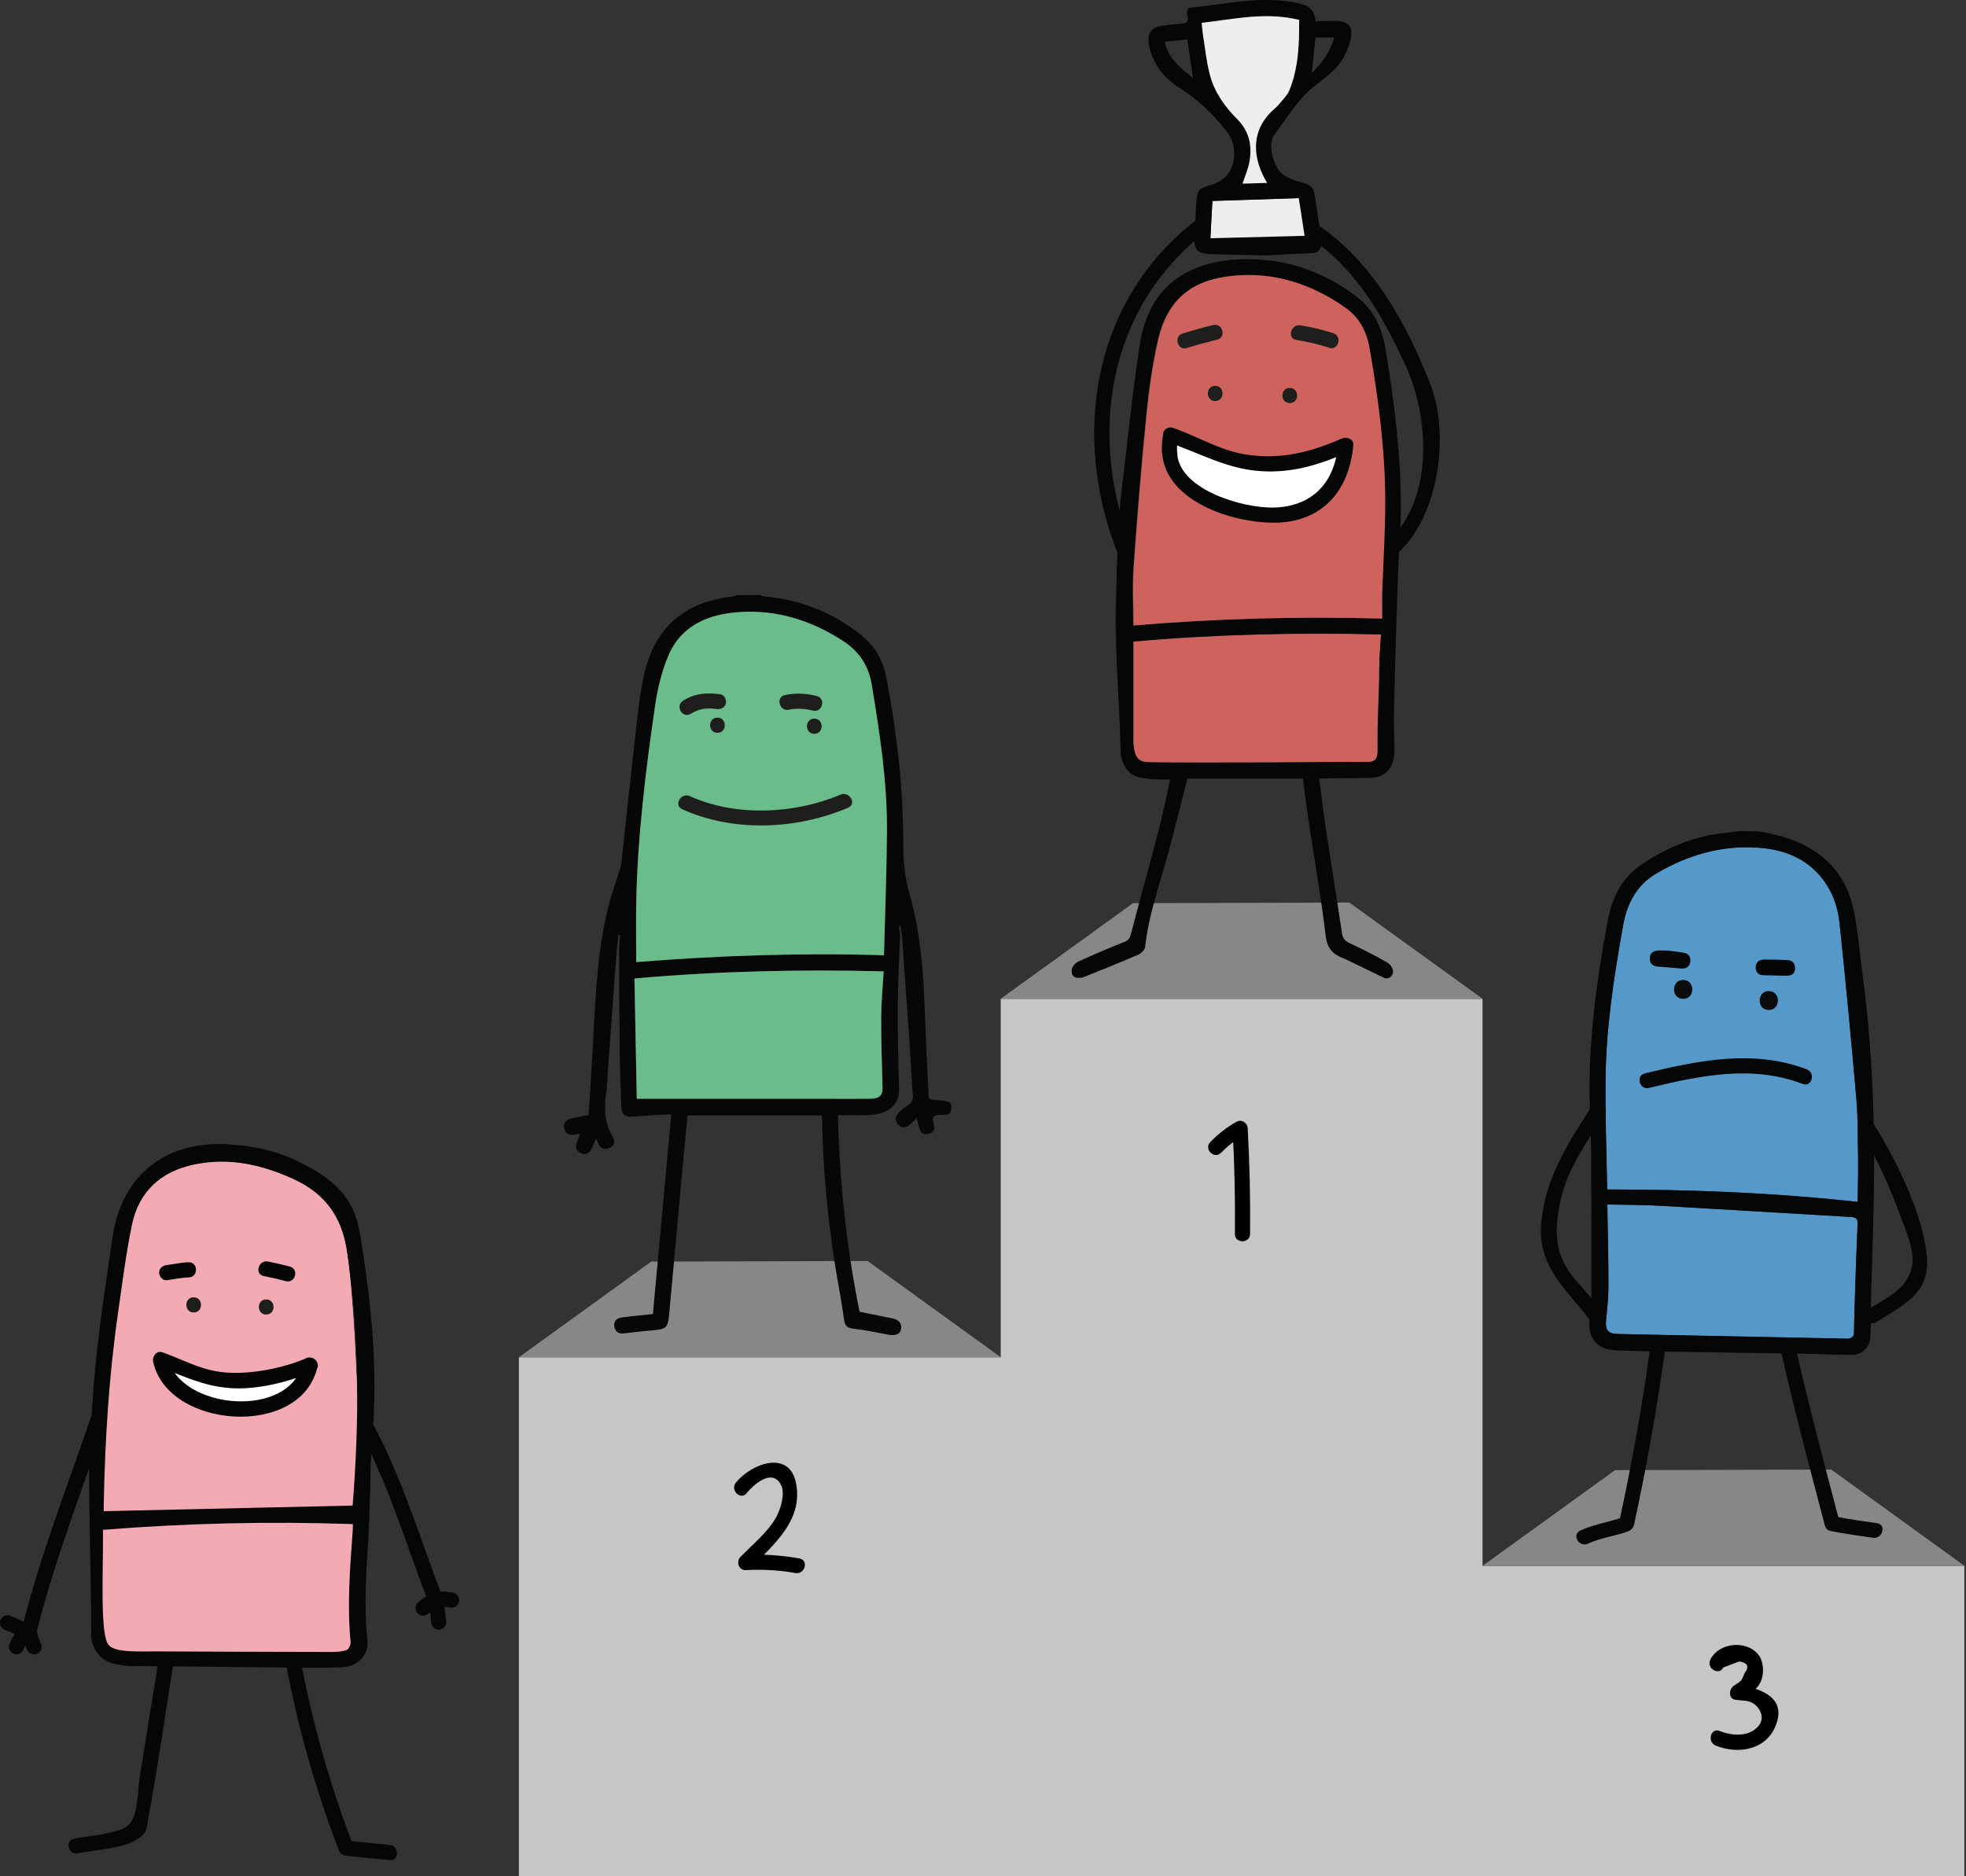 <?xml version="1.0" encoding="UTF-8"?>
<svg id="Lag_1" data-name="Lag 1" xmlns="http://www.w3.org/2000/svg" viewBox="0 0 311.21 297.03">
  <rect x="0" y="0" width="311.21" height="297.03" fill="#333333" stroke="none"/>
  <defs>
    <style>
      .cls-1 {
        fill: #050506;
      }

      .cls-1, .cls-2, .cls-3, .cls-4, .cls-5, .cls-6, .cls-7, .cls-8, .cls-9, .cls-10, .cls-11, .cls-12, .cls-13, .cls-14, .cls-15, .cls-16 {
        stroke-width: 0px;
      }

      .cls-2 {
        fill: #ce635d;
      }

      .cls-3 {
        fill: #040404;
      }

      .cls-4 {
        fill: #edeeed;
      }

      .cls-6 {
        fill: #5599ca;
      }

      .cls-7 {
        fill: #fff;
      }

      .cls-8 {
        fill: #f4aab2;
      }

      .cls-9 {
        fill: #0c0c0c;
      }

      .cls-10 {
        fill: #878787;
      }

      .cls-11 {
        fill: #1e1e1c;
      }

      .cls-12 {
        fill: #070708;
      }

      .cls-13 {
        fill: #050606;
      }

      .cls-14 {
        fill: #c6c6c6;
      }

      .cls-15 {
        fill: #444;
      }

      .cls-16 {
        fill: #6abc8b;
      }
    </style>
  </defs>
  <g>
    <rect class="cls-14" x="158.41" y="158.14" width="76.27" height="138.89"/>
    <rect class="cls-14" x="82.14" y="214.89" width="79.24" height="82.15"/>
    <rect class="cls-14" x="230.52" y="247.91" width="80.43" height="49.12"/>
    <polygon class="cls-10" points="158.41 214.88 158.41 214.89 82.14 214.89 103.1 199.74 103.11 199.74 137.34 199.65 158.41 214.88"/>
    <polygon class="cls-10" points="234.68 158.13 234.68 158.14 158.41 158.13 179.36 142.99 213.6 142.9 234.68 158.13"/>
    <polygon class="cls-10" points="310.95 247.9 310.95 247.91 234.69 247.91 255.66 232.76 289.88 232.67 310.95 247.9"/>
    <path class="cls-5" d="m193.3,182.51c1.1-1.13,2.25-2.03,3.62-2.81l-1.81-1.04c.31,5.57.43,11.14.37,16.71-.02,1.54,2.38,1.55,2.4,0,.06-5.58-.07-11.15-.37-16.71-.05-.9-.98-1.51-1.81-1.04-1.55.89-2.86,1.9-4.11,3.19-1.08,1.11.62,2.81,1.7,1.7h0Z"/>
    <path class="cls-5" d="m118.19,236.4c.96-1.17,4.01-4.11,5.45-1.28.69,1.35-.08,3.84-.76,5.07-1.32,2.4-3.82,4.39-5.7,6.35-.68.71-.23,2.11.85,2.05,2.67-.14,5.24-.01,7.88.46,1.51.27,2.16-2.04.64-2.31-2.84-.5-5.63-.7-8.52-.54l.85,2.05c3.63-3.78,8.21-7.48,7.15-13.32-.99-5.45-6.98-3.3-9.53-.22-.98,1.18.71,2.89,1.7,1.7h0Z"/>
    <path class="cls-5" d="m272.81,264l2.51-.95c1.36.22,1.63.85.82,1.88-.51,1.43-.63,1.21-1.73,2-.73.53-.84,2.02.29,2.19.79.12,1.84.07,2.55.41,1.26.62,2.2,2.32,1.19,3.63-1.46,1.9-4.24,1.7-6.21.9-1.43-.58-2.05,1.74-.64,2.31,3.51,1.43,7.87.71,9.44-3.02,1.89-4.47-2.06-5.99-5.7-6.55l.29,2.19c1.34-.96,2.68-1.42,3.24-3.11.39-1.2.29-2.91-.53-3.92-1.95-2.38-6.3-1.87-7.59.81-.67,1.39,1.4,2.6,2.07,1.21h0Z"/>
  </g>
  <g>
    <g>
      <g>
        <path class="cls-2" d="m179.4,120.65v-19.06c12.88-1.15,25.95-1.45,39.22-1.13-.1,1.8-.28,3.5-.28,5.2-.01,4.35.02,8.7.1,13.05.02,1.26-.39,1.84-1.66,1.94-.12,0-.24,0-.36,0-12.05.02-24.1.04-36.15.06-.2,0-.39-.03-.87-.06Z"/>
        <g>
          <path class="cls-13" d="m176.78,89.95c-.02,2.99-.21,5.99-.17,8.98.09,7.67.62,12.53.78,20.2.08,1.92,1.34,3.66,3,3.96,2.09.37,2.61.31,4.85.31-.64,2.83-1.17,5.56-1.88,8.25-1.41,5.43-2.94,10.83-4.35,16.27-.18.68-.4.96-1.03,1.21-2.47.98-4.92,2.02-7.34,3.13-.45.21-.97.84-.99,1.29-.02.43-.05,1.11.91,1.28.84-.01.86-.08,1.28-.25,2.8-1.1,5.57-2.24,8.33-3.42.47-.2,1.05-.77,1.1-1.22.53-4.91,2.17-9.54,3.48-14.26,1.13-4.06,2.12-8.16,3.21-12.41h18.29c.3,2.28.58,4.6.93,6.91.9,5.99,1.95,11.97,2.67,17.98.25,2.1,1.19,2.98,3.01,3.64l6.3,3.05c.5.2,1.24-.09,1.34-.85.1-.74-.52-1.4-.96-1.65-1.93-1.1-3.92-2.11-5.94-3.04-.76-.35-1.05-.78-1.17-1.57-.8-5.37-1.68-10.73-2.49-16.1-.41-2.75-.74-5.51-1.12-8.4l8.11-.08c2.69-.06,3.86-1.96,3.82-4.64-.03-1.83-.14-3.64-.1-5.47.17-7.79.42-15.57.69-23.35l.2-3.97c.07-1.49.18-2.96.2-4.44.1-8.74-.99-17.37-2.4-25.97-.56-3.41-1.86-6.3-4.69-8.43-5.46-4.1-11.58-6.13-18.39-5.83-8.76.38-14.51,4.7-15.85,13.58-1.19,7.85-1.99,15.76-2.94,23.64-.19,1.55-.25,3.12-.37,4.68m41.23,22.68c-.01,4.35-.34,8.34-.26,12.69.02,1.26-.03,2.2-1.3,2.3-.12,0-.24,0-.36,0-12.05.02-22.62.35-34.66.05-2.35-.06-2.15-2.07-2.35-3.05v-16.07c12.88-1.15,25.95-1.45,39.22-1.13-.1,1.8-.28,3.5-.28,5.2Zm.41-11.82c-.04,1.31,0,2.63,0,4.12-13.28-.38-26.37,0-39.38,1.09,0-3.08-.18-6.12.03-9.13.57-8,1.21-16,2.01-23.98.4-4.01.94-8.03,1.83-11.95,1.46-6.42,5.17-9.6,11.73-10.29,6.59-.69,12.52,1.24,17.9,5,2.24,1.57,3.42,3.8,3.88,6.49,1.39,8.04,2.47,16.11,2.47,24.28,0,4.79-.31,9.58-.47,14.36Z"/>
          <path class="cls-2" d="m218.81,97.94c-13.28-.38-26.37,0-39.38,1.09,0-3.08-.18-6.12.03-9.13.57-8,1.21-16,2.01-23.98.4-4.01.94-8.03,1.83-11.95,1.46-6.42,5.17-9.6,11.73-10.29,6.59-.69,12.52,1.24,17.9,5,2.24,1.57,3.42,3.8,3.88,6.49,1.39,8.04,2.47,16.11,2.47,24.28,0,4.79-.31,9.58-.47,14.36-.04,1.31,0,2.63,0,4.12Z"/>
        </g>
      </g>
      <path class="cls-11" d="m192.36,63.49c1.54,0,1.55-2.4,0-2.4s-1.55,2.4,0,2.4h0Z"/>
      <path class="cls-11" d="m204.17,63.82c1.54,0,1.55-2.4,0-2.4s-1.55,2.4,0,2.4h0Z"/>
      <path class="cls-11" d="m187.86,55.1c1.59-.49,3.2-.93,4.82-1.33,1.5-.36.86-2.68-.64-2.31-1.62.39-3.23.84-4.82,1.33-1.47.45-.84,2.77.64,2.31h0Z"/>
      <path class="cls-11" d="m205.21,53.82c1.77.28,3.5.69,5.2,1.24,1.47.48,2.1-1.84.64-2.31-1.7-.55-3.43-.96-5.2-1.24-1.51-.24-2.16,2.07-.64,2.31h0Z"/>
    </g>
    <g>
      <path class="cls-7" d="m185.19,72.1c-.07,2.15,1.61,4.02,3.33,5.31s3.8,2,5.86,2.66c1.89.6,3.81,1.19,5.78,1.38,1.26.12,1.01.14,2.28.07.87-.05,2.08-.28,2.92-.53.66-.2,1.65-.45,2.26-.77.8-.43,2.04-1.36,2.7-1.98,1.64-1.55,2.62-5.51,2.71-7.77-6.11,2.74-8.71,3.18-13.33,2.93-7.13-.4-7.8-2.41-14.39-4.51-.1.34-.23,2.53-.15,2.89l.04.33Z"/>
      <path class="cls-13" d="m183.99,72.1c.91,7.39,11.14,10.65,17.58,10.66,7.68.02,12.02-5.01,12.65-12.29.09-1.01-1.06-1.36-1.81-1.04-5.08,2.22-9.92,3.44-15.49,2.48-3.96-.68-7.52-2.9-11.31-4.19-.56-.19-1.39.22-1.48.84-.16,1.17-.3,2.36-.15,3.54.19,1.51,2.6,1.53,2.4,0-.12-.96-.07-1.95.06-2.9l-1.48.84c5.07,1.73,9.25,4.23,14.71,4.56,5.05.31,9.34-1.08,13.94-3.09l-1.81-1.04c-.52,5.99-4.13,9.78-10.25,9.89-4.83.09-14.5-2.75-15.18-8.26-.19-1.51-2.59-1.53-2.4,0Z"/>
    </g>
  </g>
  <path class="cls-13" d="m221.28,87.56c6.52-5.92,8.26-18.87,5.1-26.84-3.72-9.39-8.78-18.69-17.13-24.68-1.26-.9-2.46,1.18-1.21,2.07,6.85,4.92,10.91,12.08,14.38,19.59,3.85,8.33,4.67,21.34-2.84,28.16-1.15,1.04.56,2.73,1.7,1.7h0Z"/>
  <path class="cls-13" d="m179.27,87.04c-7.15-17.96-4.1-38.21,11.69-50.43,1.22-.94-.49-2.63-1.7-1.7-16.38,12.67-19.72,34.13-12.31,52.77.56,1.42,2.89.8,2.31-.64h0Z"/>
  <g>
    <path class="cls-4" d="m198.2,38.27c-2.34.08-3.33-.53-6.6-.56.11-1.97.21-3.83.32-5.9,4.58-.15,9.09-.3,13.68-.45.23,1.58,1.15,4.71,1.38,6.29l-8.78.62Z"/>
    <g>
      <path class="cls-13" d="m208.11,40.03c1.12-.33,1.2-1.41,1.02-2.6-.33-2.21-.72-4.41-1.03-6.62-.17-1.19-.86-1.64-1.96-1.91-1.05-.26-2.13-.66-3.03-1.25-1.52-1-2.47-4.84-1.46-6.2,1.76-2.38,4.01-6.02,6.41-7.82,2.88-2.16,4.66-3.54,5.65-7.06.64-2.3-.25-3.35-2.62-3.27-.95.03-1.89.03-2.83.05q-.17-2.19-2.21-2.7c-3.54-.9-7.1-.74-10.68-.3-2.34.29-4.67.6-7.01.89-.14.02-.15.06-.22.09-.72.65.38,1.78-.46,2.31-1.34.23-2.45.25-3.55.41-2.02.3-2.62,1.2-2.21,3.25.59,2.93,2.42,5.11,4.79,6.61,2.87,1.82,5.21,4.05,7.3,6.68.92,1.15,1.35,2.3,1.36,3.67.02,2.58-1.33,4.36-3.79,5.06-1.86.53-2.08.79-2.21,2.79-.12,1.75-.2,3.5-.32,5.25-.13,2.08.43,2.78,2.52,2.87,2.94.11,5.88.14,8.81.21l7.72-.4Zm-19.27-27.69c-1.99-1.59-3.89-3.04-4.46-5.73,1.25-.13,2.38-.25,3.56-.37.3,2.02.59,3.96.91,6.1Zm2.76,25.38c.11-1.97.21-3.83.32-5.9,4.58-.15,9.09-.3,13.68-.45.23,1.58.68,4.39.91,5.97m-2.44-23c-.32.78-1.01,1.42-1.55,2.1-.25.31-.54.58-.84.84-4.09,3.6-3.23,8.25-1.12,11.69-1.37.04-2.64.08-3.87.11.38-1.16.89-2.3,1.1-3.49.44-2.51-.02-4.78-1.93-6.71-1.96-1.96-3.59-4.24-4.32-6.95-.57-2.11-.77-4.31-1.12-6.47-.09-.58-.13-1.17-.2-1.83,5.11-.59,10.16-1.77,15.43-.47.02,3.83-.1,7.6-1.56,11.17Zm3.58-2.76c.21-2.09.39-3.81.58-5.63.95,0,1.92-.01,2.99-.02-.63,2.18-1.83,3.87-3.57,5.65Z"/>
      <path class="cls-4" d="m200.56,28.96c-1.37.04-2.64.08-3.87.11.38-1.16.89-2.3,1.1-3.49.44-2.51-.02-4.78-1.93-6.71-1.96-1.96-3.59-4.24-4.32-6.95-.57-2.11-.77-4.31-1.12-6.47-.09-.58-.13-1.17-.2-1.83,5.11-.59,10.16-1.77,15.43-.47.02,3.83-.1,7.6-1.56,11.17-.32.78-1.01,1.42-1.55,2.1-.25.31-.54.58-.84.84-4.09,3.6-3.23,8.25-1.12,11.69Z"/>
    </g>
  </g>
  <g>
    <g>
      <path class="cls-12" d="m140.91,211.37c-1.83-.33-3.65-.75-5.49-.96-1.45-.17-1.67-.38-1.87-1.87-.35-2.61-.87-5.19-1.29-7.79-1.24-7.7-1.96-15.44-2.12-23.24,0-.28-.04-.55-.06-.9h-21.25c-.22,2.29-.45,4.62-.66,6.95-.75,8.19-1.48,16.38-2.25,24.57-.2,2.11-.47,2.31-2.55,2.49-1.54.13-3.09.3-4.63.49-.9.11-1.4-.34-1.51-1.15-.11-.82.42-1.25,1.18-1.37.82-.13,1.66-.2,2.49-.29.79-.09,1.58-.17,2.45-.26.97-10.48,1.93-20.93,2.91-31.61-2.1.12-4.15.18-6.18.37-1.11.1-1.7-.37-1.74-1.66-.09-2.95-.22-5.91-.25-8.86-.06-5.39-.06-10.78-.09-16.17.05-.7.09-1.4.14-2.1-.08,0-.15-.01-.23-.02-.09.72-.18,1.45-.26,2.17-.48,6.57-.97,13.13-1.45,19.7-.07,1-.08,2-.22,2.98-.36,2.49-.36,4.9,1.03,7.15.42.69.24,1.48-.59,1.79-.74.28-1.42.06-1.73-.79-.07-.19-.17-.36-.34-.72-.26.61-.46,1.09-.68,1.57-.32.7-.83,1.09-1.62.78-.8-.32-1.04-.92-.74-1.74.15-.41.29-.82.49-1.37-.35.05-.59.08-.84.12-.83.16-1.46-.15-1.66-.97-.21-.86.33-1.37,1.11-1.57.84-.22,1.71-.35,2.76-.55.22-3.53.46-7.1.66-10.68.42-7.69.65-15.41,2.62-22.92.48-1.85,1.2-3.63,1.73-5.47.23-.79.27-1.63.36-2.46.78-7.14,1.53-14.29,2.35-21.42.25-2.22.55-4.44,1.03-6.62,1.66-7.54,6.33-11.67,14.01-12.51.28-.03.55-.17.82-.25,1.2,0,2.39,0,3.59,0,.2.07.4.2.6.22,5.61.48,10.65,2.42,15.1,5.9,2.22,1.73,3.69,3.91,4.22,6.72,1.63,8.64,2.74,17.35,2.71,26.16,0,2.84.22,5.58,1.01,8.33,2.06,7.2,2.28,14.64,2.55,22.06.12,3.42.33,6.84.5,10.18.22.69,3.32.06,3.55,1.17,0,.16.15,1-.38,1.41-.83.37-2-.08-2.41.47-.5.7.92,2.24-.73,2.66-1.83.46-1.43-1.42-2-2.4-.4.38-.71.68-1.03.96-.59.52-1.23.62-1.81.05-.61-.6-.56-1.3.03-1.9.44-.45.91-.91,1.45-1.23.68-.41.86-.9.79-1.68-.2-2.42-.3-4.85-.46-7.28-.41-5.92-.83-11.84-1.24-17.77-.09-.56-.18-1.11-.27-1.67-.07,0-.13.02-.2.02.05.55.1,1.09.15,1.64-.12,3.59-.33,7.18-.35,10.78-.02,4.38.04,8.77.2,13.16.07,1.86-.66,3.12-2.23,3.85-.79.37-1.75.47-2.65.51-1.57.08-3.15.02-4.79.02.23,10.68,1.38,21.04,3.41,31.13,1.82.37,3.46.69,5.09,1.03.84.17,1.57.54,1.5,1.55-.08,1.08-.93,1.14-1.77,1.12Zm-.97-60.12c.17-6.62.42-13.09.47-19.55.06-7.86-1.14-15.61-2.42-23.34-.49-2.95-1.99-5.19-4.44-6.8-5.04-3.31-10.56-5.06-16.61-4.63-4.87.35-9.11,2.12-11.15,6.94-1.06,2.5-1.7,5.25-2.09,7.94-1.5,10.36-2.77,20.75-2.98,31.24-.06,3.07,0,6.14,0,9.29,12.95-1.03,26.02-1.5,39.23-1.08Zm-39.14,22.72h3.26c8.48,0,16.96,0,25.44,0,2.75,0,5.49.02,8.24,0,1.49-.01,1.99-.54,1.96-1.77-.1-3.71-.22-7.42-.21-11.13,0-2.39.25-4.77.39-7.27-13.2-.34-26.28-.05-39.45,1.13.12,6.43.25,12.72.37,19.05Z"/>
      <path class="cls-16" d="m139.94,151.24c-13.21-.42-26.28.05-39.23,1.08,0-3.15-.05-6.22,0-9.29.2-10.49,1.47-20.88,2.98-31.24.39-2.7,1.03-5.44,2.09-7.94,2.04-4.82,6.28-6.59,11.15-6.94,6.05-.43,11.57,1.33,16.61,4.63,2.45,1.61,3.95,3.85,4.44,6.8,1.28,7.73,2.48,15.48,2.42,23.34-.05,6.46-.3,12.93-.47,19.55Z"/>
      <path class="cls-16" d="m100.8,173.97c-.12-6.34-.24-12.63-.37-19.05,13.17-1.17,26.25-1.47,39.45-1.13-.14,2.5-.38,4.89-.39,7.27-.02,3.71.11,7.42.21,11.13.03,1.23-.46,1.75-1.96,1.77-2.75.03-5.49,0-8.24,0-8.48,0-16.96,0-25.44,0h-3.26Z"/>
    </g>
    <path class="cls-11" d="m107.99,128.12c8.14,3.69,18.12,3.23,26.27-.24,1.42-.6.2-2.67-1.21-2.07-7.25,3.09-16.61,3.53-23.85.24-1.4-.63-2.62,1.43-1.21,2.07h0Z"/>
    <path class="cls-11" d="m113.57,116.02c1.54,0,1.55-2.4,0-2.4s-1.55,2.4,0,2.4h0Z"/>
    <path class="cls-11" d="m128.9,116.18c1.54,0,1.55-2.4,0-2.4s-1.55,2.4,0,2.4h0Z"/>
    <path class="cls-11" d="m109.34,113.02c1.33-.83,2.52-.98,4.07-.77.65.09,1.28-.16,1.48-.84.16-.56-.2-1.39-.84-1.48-2.18-.3-4.02-.18-5.92,1.01-1.31.82-.1,2.89,1.21,2.07h0Z"/>
    <path class="cls-11" d="m124.89,112.36c1.2-.27,2.57-.16,3.77.15,1.5.38,2.14-1.93.64-2.31-1.63-.42-3.41-.51-5.05-.15-1.51.34-.87,2.65.64,2.31h0Z"/>
  </g>
  <g>
    <g>
      <path class="cls-6" d="m294.12,183.06c-.02-.76-.03-1.53-.04-2.28s-.02-1.51-.03-2.27-.03-1.5-.06-2.25-.08-1.49-.14-2.24c-.2-2.33-.41-4.66-.62-6.98s-.43-4.65-.65-6.98c-.22-2.33-.45-4.65-.68-6.98-.23-2.33-.47-4.65-.72-6.97-.07-.7-.19-1.4-.36-2.08s-.38-1.34-.65-1.99-.59-1.27-.96-1.86-.8-1.17-1.29-1.71c-.66-.74-1.37-1.36-2.13-1.88s-1.56-.94-2.39-1.28-1.71-.59-2.61-.77-1.83-.29-2.77-.35c-1.42-.09-2.8-.05-4.16.09s-2.69.39-4,.74-2.59.8-3.85,1.34-2.5,1.17-3.72,1.88c-.81.47-1.51,1-2.11,1.59s-1.11,1.24-1.54,1.94-.78,1.46-1.06,2.27-.5,1.67-.66,2.58c-.37,2.03-.72,4.06-1.04,6.09s-.62,4.07-.87,6.11c-.25,2.04-.46,4.08-.61,6.13s-.24,4.11-.26,6.17c-.01,1.42,0,2.85,0,4.27s.04,2.85.07,4.28.07,2.87.1,4.31.07,2.89.09,4.34c3.3,0,6.59.03,9.89.1,3.3.07,6.59.18,9.9.33s6.6.35,9.91.61c3.31.25,6.62.56,9.94.92l.02-1.14.02-1.1.02-1.07.02-1.06v-2.84Z"/>
      <g>
        <path class="cls-6" d="m254.43,190.71c.07,4.47.18,8.63.18,12.79,0,1.84-.19,3.68-.38,5.52-.16,1.53.3,2.14,1.85,2.18,1.64.04,3.29.07,4.93.1,10.47.21,20.95.42,31.42.64.23,0,.47,0,1.05.02.05-2.38.07-4.69.15-7,.12-3.73.25-7.46.41-11.18.03-.78-.21-1.05-.99-1.1-10.2-.59-20.4-1.22-30.6-1.8-2.63-.15-5.28-.12-8.02-.18Z"/>
        <path class="cls-13" d="m286.76,214.33c2.62.18,4.07.15,6.42.17,1.7.01,2.8-1.37,2.88-2.65.16-2.56.04-3.72.12-6.29.19-6.86.45-13.73.48-20.59.04-10.44-.48-20.86-1.89-31.21-.43-3.18-.66-6.39-1.31-9.52-1.47-7.15-6.59-11.39-15.27-12.62l-2.53-.05c-1.44.16-3.63.39-4.82.62-3.95.77-7.54,2.35-10.88,4.6-3.25,2.19-4.78,5.28-5.48,9.07-1.77,9.53-3.07,19.09-2.84,28.82.01.52.04,1.04.06,1.56.02.51.05,1.02.09,1.76l.08,4.16c.04,7.95.06,15.89.04,23.84,0,1.16-.25,2.31-.33,3.47-.15,2.33,1.33,4.1,3.7,4.27,2.2.16,4.41.16,6.62.23l24.86.38Zm7.38-28.42l-.04,2.14-.05,2.24c-6.64-.73-13.25-1.22-19.85-1.53-6.6-.31-13.19-.43-19.78-.44-.05-2.91-.13-5.78-.19-8.65-.06-2.86-.1-5.71-.08-8.55.04-4.13.36-8.22.86-12.3.5-4.08,1.17-8.14,1.9-12.2.33-1.82.86-3.44,1.72-4.85.86-1.41,2.04-2.59,3.66-3.54,2.43-1.42,4.95-2.51,7.57-3.21,2.62-.7,5.33-1,8.17-.83,1.89.12,3.71.45,5.38,1.12,1.67.67,3.2,1.68,4.52,3.16.97,1.09,1.71,2.29,2.25,3.58.54,1.29.86,2.65,1.01,4.06.49,4.65.95,9.3,1.4,13.95.44,4.65.86,9.31,1.27,13.96.13,1.49.18,2.98.2,4.49s.03,3.02.07,4.55m-33.11,28.24c-1.64-.03-3.29-.06-4.93-.1-1.56-.04-2.01-.65-1.85-2.18.19-1.83.38-3.68.38-5.52,0-4.16-.11-8.32-.18-12.79,2.74.06,5.39.03,8.02.18,10.2.57,20.4,1.21,30.6,1.8.78.04,1.02.32.99,1.1-.17,3.73-.3,7.45-.41,11.18-.07,2.31-.13,3.71-.18,6.09.05.71-.78.89-1.02.89-10.47-.21-20.95-.42-31.42-.64Z"/>
        <path class="cls-15" d="m275.13,131.53l3.37.07-3.37-.07Z"/>
      </g>
      <path class="cls-12" d="m263.97,150.5c.9.11,1.73.19,2.55.34.79.14,1.17.66,1.04,1.47-.14.83-.7,1.09-1.48,1.03-1.11-.09-2.22-.22-3.33-.27-.91-.04-1.6-.32-1.6-1.35,0-1,.74-1.22,1.57-1.24.44,0,.88.01,1.25.02Z"/>
      <path class="cls-3" d="m281,154.44c-.6-.01-1.2-.03-1.8-.03-.84,0-1.29-.49-1.28-1.26,0-.78.52-1.23,1.32-1.23,1.24,0,2.47.02,3.71.08.81.04,1.22.55,1.2,1.34-.02.77-.49,1.14-1.25,1.14-.64,0-1.28-.02-1.91-.03Z"/>
    </g>
    <path class="cls-13" d="m251.92,175.19c-3.77,5.99-7.23,11.08-7.93,18.3-.67,6.91,3.62,10.26,7.52,15.28.94,1.22,2.63-.49,1.7-1.7-1.45-1.88-3.19-3.52-4.59-5.43-2.61-3.54-2.51-7.13-1.65-11.33,1.09-5.27,4.21-9.44,7.03-13.91.83-1.31-1.25-2.52-2.07-1.21h0Z"/>
    <path class="cls-13" d="m294.38,178.94c2.7,4.28,4.71,8.88,6.46,13.62.79,2.15,2.11,5.06,1.9,7.36-.36,3.99-4.11,5.56-6.91,7.33-1.3.83-.1,2.9,1.21,2.07,4.96-3.15,8.81-4.76,7.88-11.32s-4.8-14.47-8.47-20.28c-.82-1.3-2.9-.1-2.07,1.21h0Z"/>
    <path class="cls-13" d="m261.24,213.26c-1.28,9.23-2.9,18.39-4.88,27.49-.33,1.51,1.99,2.15,2.31.64,1.97-9.1,3.6-18.26,4.88-27.49.21-1.51-2.1-2.16-2.31-.64h0Z"/>
    <path class="cls-13" d="m282,214.27c2.08,9.19,4.49,18.18,6.87,27.27.39,1.49,2.71.86,2.31-.64-2.38-9.09-4.79-18.09-6.87-27.27-.34-1.51-2.66-.87-2.31.64h0Z"/>
    <path class="cls-13" d="m289.96,242.43c2.16.43,4.35.72,6.53,1.04,1.51.22,2.16-2.09.64-2.31-2.18-.32-4.37-.61-6.53-1.04-1.51-.3-2.15,2.01-.64,2.31h0Z"/>
    <path class="cls-13" d="m257.15,240.12c-2.29.86-4.78,1.17-7,2.21-1.4.66-.18,2.73,1.21,2.07,2-.94,4.34-1.19,6.42-1.97,1.43-.54.81-2.86-.64-2.31h0Z"/>
  </g>
  <g>
    <path class="cls-9" d="m266.44,158.15c1.93,0,1.93-3,0-3s-1.93,3,0,3h0Z"/>
    <path class="cls-9" d="m279.99,159.91c1.93,0,1.93-3,0-3s-1.93,3,0,3h0Z"/>
    <path class="cls-13" d="m261.01,172.25c8.1-1.95,16.31-3.71,24.36-.63,1.44.55,2.07-1.77.64-2.31-8.42-3.23-17.15-1.41-25.63.63-1.5.36-.87,2.68.64,2.31h0Z"/>
  </g>
  <g>
    <path class="cls-8" d="m15.77,261.84c13.2-.3,27.62.89,40.67.6,1.05-13.25.47-50.81-1.52-64.27-.83-5.62-3.53-9.25-8.51-11.52-5.03-2.3-10.2-3.45-15.7-2.3-5.28,1.1-8.78,4.27-9.88,9.62-.93,4.52-3.28,9.73-3.94,14.3"/>
    <path class="cls-11" d="m42.14,208.13c1.54,0,1.55-2.4,0-2.4s-1.55,2.4,0,2.4h0Z"/>
    <path class="cls-11" d="m30.66,207.8c1.54,0,1.55-2.4,0-2.4s-1.55,2.4,0,2.4h0Z"/>
    <path class="cls-1" d="m45.04,198.45c-1.15-.31-2.31-.57-3.48-.8-1.51-.29-2.16,2.03-.64,2.31,1.17.22,2.33.49,3.48.8,1.49.4,2.13-1.92.64-2.31h0Z"/>
    <path class="cls-1" d="m29.54,196.91c-1.19.03-2.31.3-3.48.44-.64.08-1.2.5-1.2,1.2,0,.59.55,1.28,1.2,1.2,1.17-.14,2.29-.42,3.48-.44,1.54-.03,1.55-2.43,0-2.4h0Z"/>
    <g>
      <path class="cls-7" d="m47.67,216.77c-.29,2.86-.8,2.35-2.72,4.49-.46.52-1.7.82-2.31,1.16-1.4.76-2.66.74-4.24.55-1.42-.17-2.54.16-3.85-.39-.77-.32-2.05-.38-2.75-.83-1.69-1.06-3.2-1.64-4.61-3.06s-1.44-.44-1.84-2.41c1.39.17,2.39.37,3.64.69,1.86.47,2.19.99,4.07,1.2,2.62.29,1.98.27,4.35.5,1.71.16,2.89-.39,4.58-.72,2.62-.52,4.55-.56,5.68-1.18"/>
      <path class="cls-1" d="m46.51,216.45c-.71,4.96-6.48,5.72-10.55,5.12-2.85-.42-8.67-2.34-9.45-5.6l-1.48,1.48c3.74.54,7.14,1.92,10.92,2.28s8.56-.4,12.03-1.8c1.41-.57.8-2.89-.64-2.31-3.28,1.32-7.92,1.98-11.39,1.72s-6.77-1.68-10.28-2.19c-.9-.13-1.71.51-1.48,1.48,1.08,4.5,8.14,7.11,12.24,7.49,5.11.47,11.54-1.08,12.39-7.02.22-1.51-2.1-2.16-2.31-.64h0Z"/>
    </g>
  </g>
  <g>
    <g>
      <path class="cls-8" d="m15.77,261.84c13.2-.3,27.62.89,40.67.6,1.05-13.25.47-50.81-1.52-64.27-.83-5.62-3.53-9.25-8.51-11.52-5.03-2.3-10.2-3.45-15.7-2.3-5.28,1.1-8.78,4.27-9.88,9.62-.93,4.52-3.28,9.73-3.94,14.3"/>
      <path class="cls-13" d="m58.66,232.04c.15-2.28.3-4.45.43-6.62.57-9.14-.26-18.19-1.65-27.2-.41-2.66-.7-5.36-2.1-7.72-2.01-3.4-5.28-5.23-8.69-6.87-.62-.3-1.9-.79-2.65-1.04-1.95-.62-2.65-.76-4.65-1.08-.91-.15-1.97-.24-2.77-.3-10.15-.81-17.3,4.73-18.75,14.58-1.39,9.48-2.89,18.94-3.33,28.88l-.4,6.84c0,10.31.33,16.91.33,27.22-.1,1.36.9,4.24,3.82,4.73,2.44.39,1.79.36,3.83.32l28,.28c1.39-.03,2.79-.03,4.19-.1,2.39-.12,4.14-1.96,3.89-4.25-.58-5.42-.18-10.82.16-16.23.16-2.6.15-5.21.3-7.82l.04-3.62Zm-2.84,10.5c-.43,5.81-.88,11.62-.32,17.45.04.41-.31,1.14-.63,1.25-.75.26-1.59.31-2.39.31-9.22-.01-18.43-.05-27.65-.09-2.74-.01-6.55.23-7.61-.99-1.44-1.51-.86-11.84-.92-18.26,13.25-1.06,26.34-1.36,39.56-.91-.01.46,0,.85-.04,1.24Zm0-4.17c-13.05.29-26.2.59-39.4.89,0-.14,0-.54,0-.94.19-10.26.82-20.48,2.29-30.64.66-4.57,1.23-9.17,2.16-13.69,1.1-5.35,4.59-8.52,9.88-9.62,5.5-1.15,10.68,0,15.7,2.3,4.97,2.28,7.68,5.91,8.51,11.53,1.99,13.47,1.91,26.94.86,40.19Z"/>
    </g>
    <path class="cls-11" d="m42.14,208.13c1.54,0,1.55-2.4,0-2.4s-1.55,2.4,0,2.4h0Z"/>
    <path class="cls-11" d="m30.66,207.8c1.54,0,1.55-2.4,0-2.4s-1.55,2.4,0,2.4h0Z"/>
    <path class="cls-1" d="m45.89,200.53c-1.15-.31-2.31-.57-3.48-.8-1.51-.29-2.16,2.03-.64,2.31,1.17.22,2.33.49,3.48.8,1.49.4,2.13-1.92.64-2.31h0Z"/>
    <path class="cls-1" d="m29.87,199.85c-1.19.03-2.31.3-3.48.44-.64.08-1.2.5-1.2,1.2,0,.59.55,1.28,1.2,1.2,1.17-.14,2.29-.42,3.48-.44,1.54-.03,1.55-2.43,0-2.4h0Z"/>
    <g>
      <path class="cls-7" d="m49.1,216.07c-.29,2.86-2.24,3.05-4.15,5.19-.46.52-1.7.82-2.31,1.16-1.4.76-2.66.74-4.24.55-1.42-.17-2.54.16-3.85-.39-.77-.32-2.05-.38-2.75-.83-1.69-1.06-3.2-1.64-4.61-3.06s-1.39-1.48-1.78-3.45c1.39.17,2.34,1.41,3.59,1.73,1.86.47,2.19.99,4.07,1.2,2.62.29,1.98.27,4.35.5,1.71.16,2.89-.39,4.58-.72,2.62-.52,5.99-1.26,7.11-1.88"/>
      <path class="cls-1" d="m47.94,215.75c-2.03,9.08-19.62,7.44-21.38-.83l-1.48,1.48c3.95,1.42,6.92,3.01,11.21,3.36,4.28.35,9.47-.95,13.41-2.65,1.41-.61.19-2.68-1.21-2.07-3.75,1.62-8.87,2.59-12.88,2.25-3.71-.31-6.48-1.97-9.89-3.19-.92-.33-1.65.65-1.48,1.48,2.28,10.7,23.47,12.21,26.01.83.34-1.5-1.98-2.15-2.31-.64h0Z"/>
    </g>
  </g>
  <path class="cls-13" d="m45.22,263.17c1.89,10.16,4.69,20.07,8.4,29.72.55,1.43,2.87.81,2.31-.64-3.71-9.65-6.5-19.55-8.4-29.72-.28-1.52-2.6-.87-2.31.64h0Z"/>
  <path class="cls-13" d="m54.76,293.81l6.93.69c1.54.15,1.52-2.25,0-2.4l-6.93-.69c-1.54-.15-1.52,2.25,0,2.4h0Z"/>
  <path class="cls-13" d="m25.16,262.53c-1,6.24-2.02,12.47-3.03,18.71-.37,2.31-.22,6.56-1.96,7.86s-6.34,1.56-8.47,2.02c-1.51.33-.87,2.64.64,2.31,2.5-.54,7.04-.72,9.25-2.14,1.76-1.13,1.53-1.47,1.95-3.78,1.49-8.08,2.64-16.23,3.94-24.34.24-1.51-2.07-2.16-2.31-.64h0Z"/>
  <path class="cls-13" d="m14.44,224.24c-3.78,11.08-8.05,22-10.92,33.37-.38,1.5,1.94,2.14,2.31.64,2.88-11.37,7.14-22.29,10.92-33.37.5-1.46-1.82-2.09-2.31-.64h0Z"/>
  <path class="cls-13" d="m56.84,226.4c4.56,8.39,7.42,17.99,10.83,26.9.55,1.43,2.87.81,2.31-.64-3.5-9.14-6.39-18.86-11.08-27.48-.74-1.36-2.81-.15-2.07,1.21h0Z"/>
  <path class="cls-13" d="m4.8,257.26c-1.07-.55-2.16-1.04-3.28-1.49-.6-.24-1.32.26-1.48.84-.19.69.23,1.23.84,1.48.92.37,1.82.79,2.71,1.25,1.37.7,2.59-1.37,1.21-2.07h0Z"/>
  <path class="cls-13" d="m3.05,257.9c-.72.71-1.23,1.55-1.59,2.5-.22.59.25,1.34.84,1.48.68.16,1.24-.21,1.48-.84.05-.14.06-.16.03-.08.04-.08.07-.16.12-.24.08-.16.17-.31.27-.45.15-.24.3-.41.57-.67.46-.45.46-1.24,0-1.7s-1.23-.46-1.7,0h0Z"/>
  <path class="cls-13" d="m3.47,258.31c.12,1.08.4,2.08.9,3.04.3.57,1.1.75,1.64.43.58-.34.73-1.07.43-1.64s-.51-1.19-.58-1.83-.5-1.2-1.2-1.2c-.59,0-1.27.55-1.2,1.2h0Z"/>
  <path class="cls-13" d="m68.88,254.44c.77-.09,1.53-.1,2.29.06.64.13,1.3-.18,1.48-.84.16-.59-.2-1.35-.84-1.48-.97-.19-1.94-.26-2.93-.14-.64.08-1.2.5-1.2,1.2,0,.59.55,1.28,1.2,1.2h0Z"/>
  <path class="cls-13" d="m67.86,253.33l.38,3.5c.07.64.5,1.2,1.2,1.2.59,0,1.27-.55,1.2-1.2l-.38-3.5c-.07-.64-.5-1.2-1.2-1.2-.59,0-1.27.55-1.2,1.2h0Z"/>
  <path class="cls-13" d="m68.34,252.22c-.81.4-1.54.93-2.21,1.54-.48.44-.44,1.25,0,1.7.48.48,1.22.44,1.7,0,.52-.48,1.03-.82,1.72-1.17.58-.29.74-1.11.43-1.64-.35-.59-1.06-.72-1.64-.43h0Z"/>
</svg>